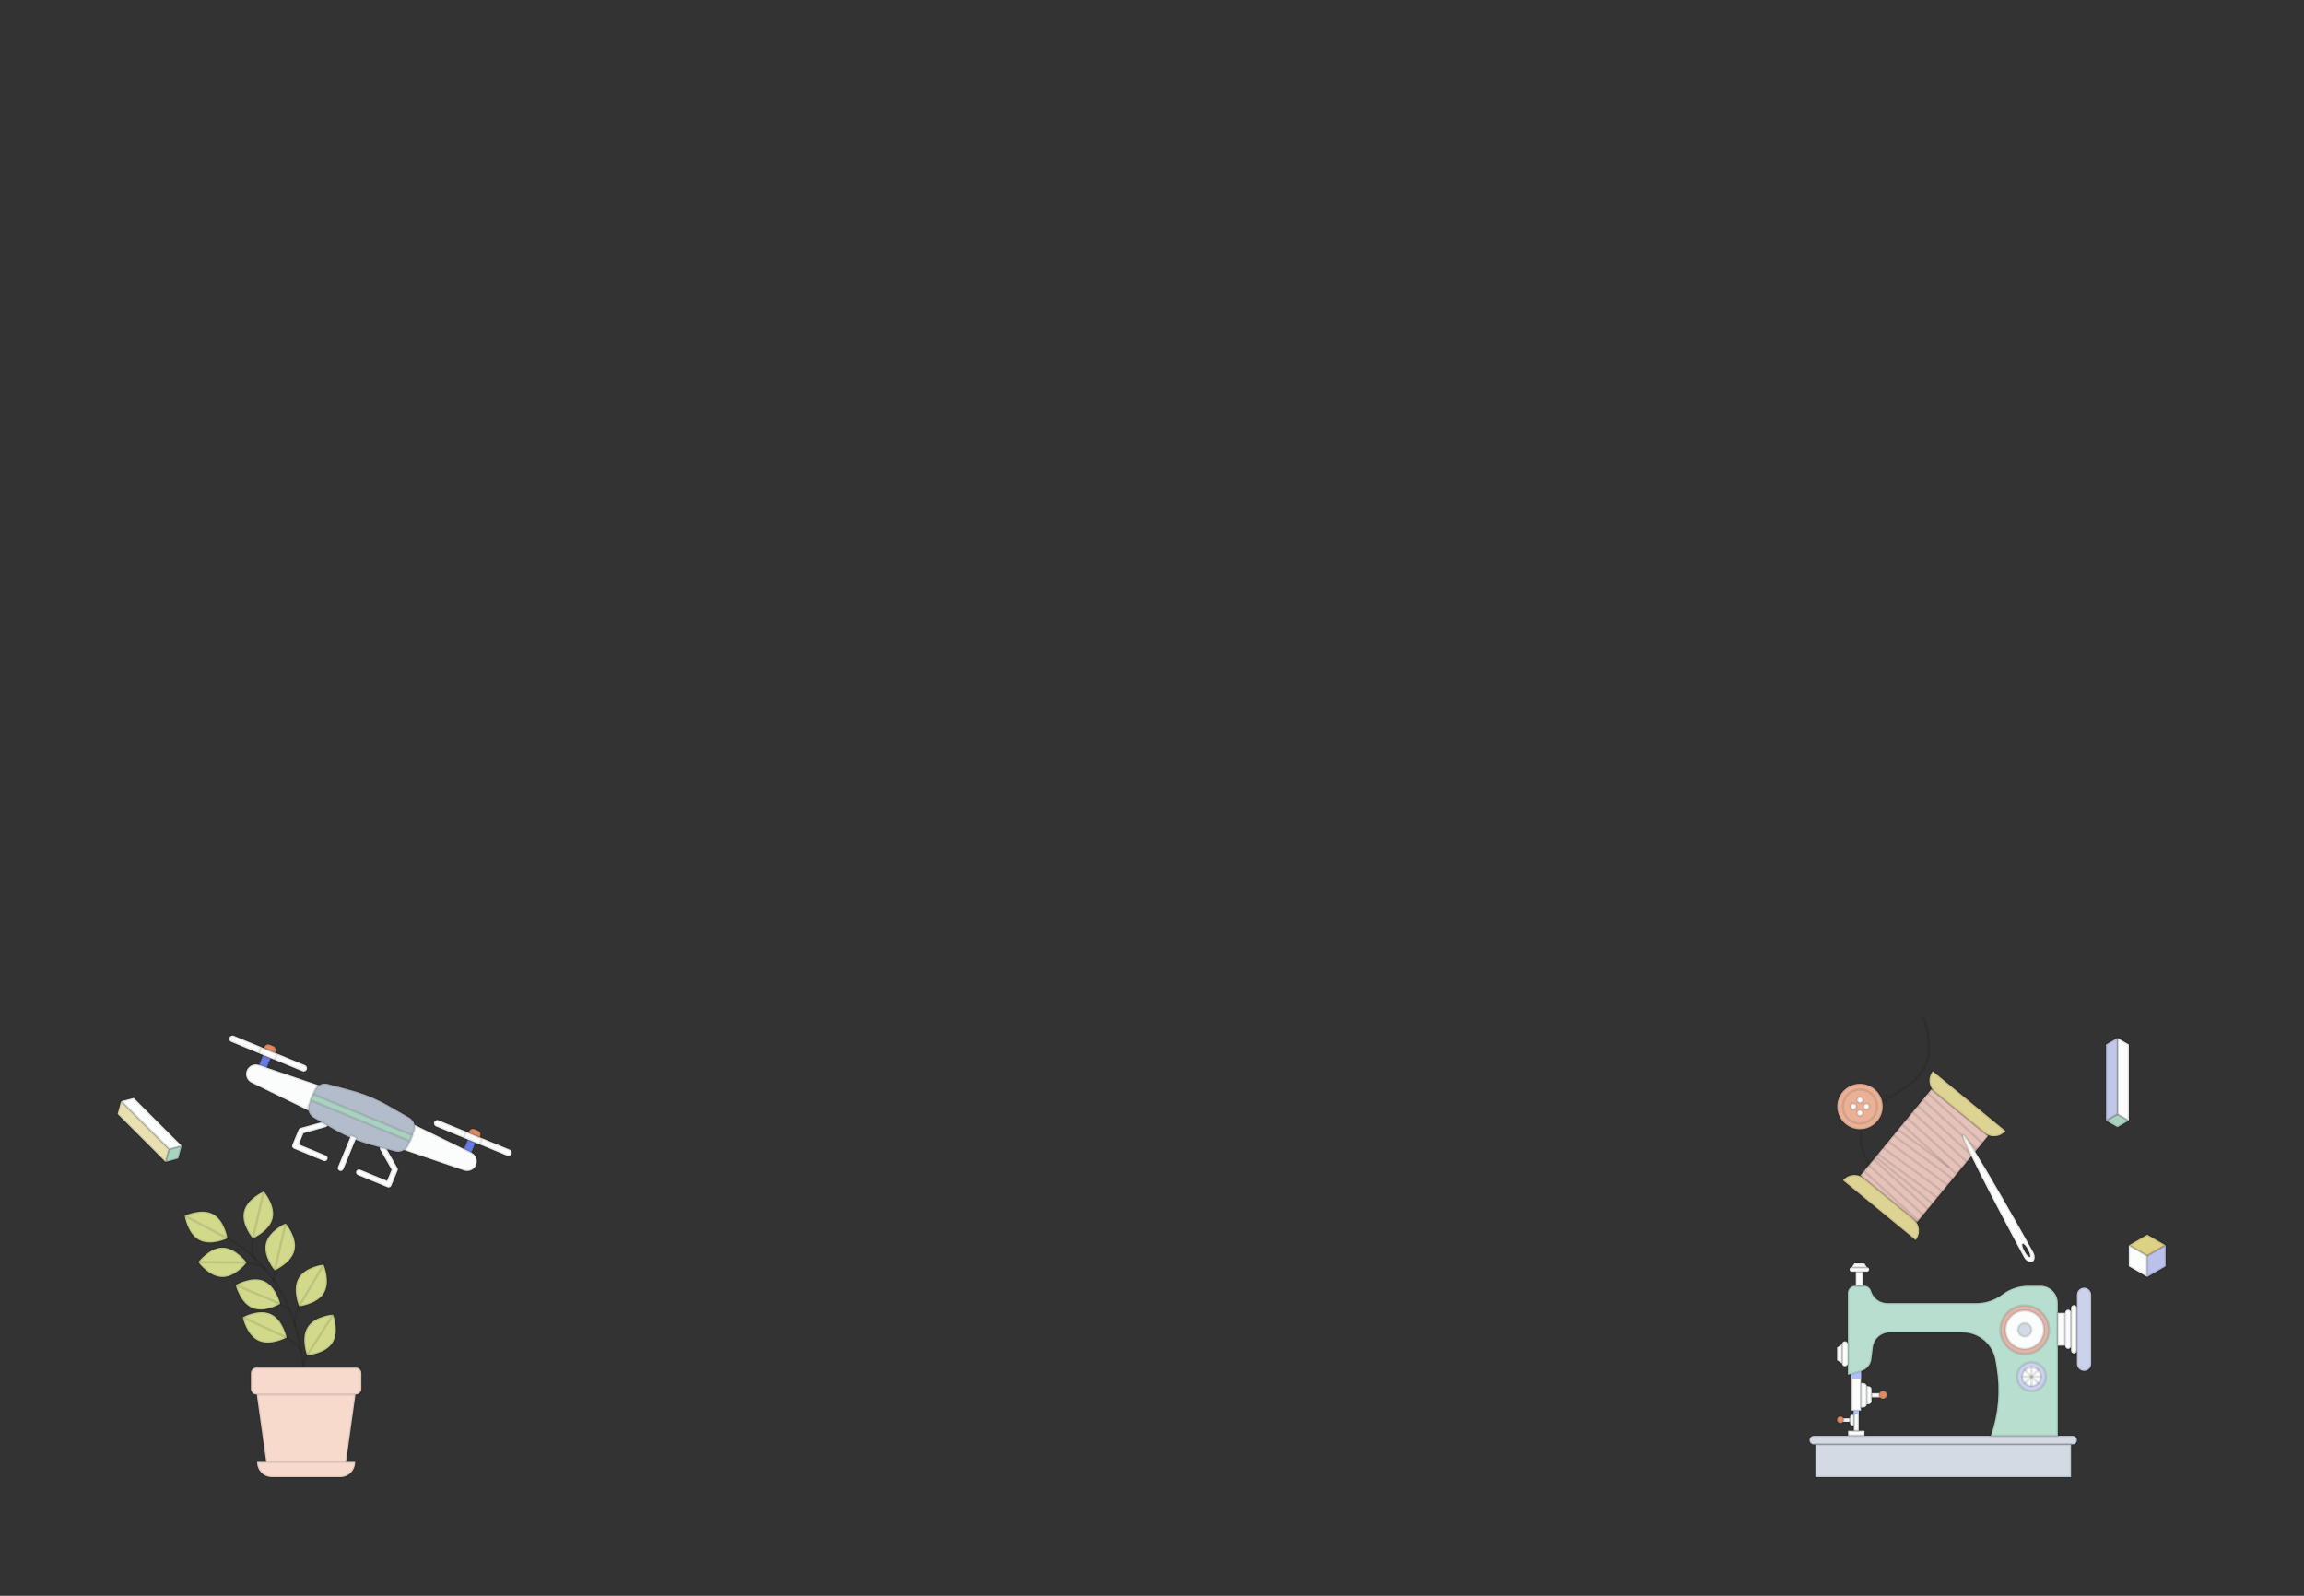 <svg width="1920" height="1330" viewBox="0 0 1920 1330" fill="none" xmlns="http://www.w3.org/2000/svg">
<rect x="0" y="0" width="1920" height="1330" fill="#333333" stroke="none"/>
<g clip-path="url(#clip0_1022_18982)">
<path d="M252.726 1173.41C252.726 1173.41 265.063 1073.25 188.605 1031.32" stroke="black" stroke-opacity="0.1" stroke-width="2" stroke-linecap="round" stroke-linejoin="round"/>
<path d="M165.971 1033.52C175.822 1038.75 189.571 1032.13 189.571 1032.13C189.571 1032.13 187.345 1017.03 177.494 1011.81C167.643 1006.59 153.895 1013.2 153.895 1013.2C153.895 1013.2 156.12 1028.3 165.971 1033.52Z" fill="#D2D98B" stroke="black" stroke-opacity="0.1" stroke-width="2" stroke-linecap="round" stroke-linejoin="round"/>
<path d="M153.895 1013.2L189.571 1032.13" stroke="black" stroke-opacity="0.1" stroke-width="2" stroke-linecap="round" stroke-linejoin="round"/>
<path d="M203.31 1009.76C200.78 1020.62 210.693 1032.22 210.693 1032.22C210.693 1032.22 224.719 1026.21 227.249 1015.35C229.779 1004.49 219.865 992.894 219.865 992.894C219.865 992.894 205.839 998.901 203.31 1009.76Z" fill="#D2D98B" stroke="black" stroke-opacity="0.1" stroke-width="2" stroke-linecap="round" stroke-linejoin="round"/>
<path d="M219.866 992.894L210.685 1032.22C210.685 1032.22 208.79 1044.7 212.339 1048.52" stroke="black" stroke-opacity="0.1" stroke-width="2" stroke-linecap="round" stroke-linejoin="round"/>
<path d="M248.838 1065.15C243.215 1074.78 249.258 1088.78 249.258 1088.78C249.258 1088.78 264.428 1087.18 270.06 1077.56C275.682 1067.93 269.639 1053.92 269.639 1053.92C269.639 1053.92 254.47 1055.52 248.838 1065.15Z" fill="#D2D98B" stroke="black" stroke-opacity="0.1" stroke-width="2" stroke-linecap="round" stroke-linejoin="round"/>
<path d="M269.639 1053.92L249.257 1088.78C249.257 1088.78 243.769 1100.15 246.021 1104.85" stroke="black" stroke-opacity="0.1" stroke-width="2" stroke-linecap="round" stroke-linejoin="round"/>
<path d="M221.528 1036.4C218.999 1047.26 228.912 1058.86 228.912 1058.86C228.912 1058.86 242.938 1052.85 245.468 1041.99C247.997 1031.13 238.084 1019.53 238.084 1019.53C238.084 1019.53 224.058 1025.54 221.528 1036.4Z" fill="#D2D98B" stroke="black" stroke-opacity="0.1" stroke-width="2" stroke-linecap="round" stroke-linejoin="round"/>
<path d="M238.083 1019.53L228.902 1058.86C228.902 1058.86 228.232 1063.25 228.438 1067.63" stroke="black" stroke-opacity="0.1" stroke-width="2" stroke-linecap="round" stroke-linejoin="round"/>
<path d="M256.393 1105.98C250.394 1115.38 255.883 1129.62 255.883 1129.62C255.883 1129.62 271.107 1128.62 277.114 1119.22C283.112 1109.83 277.623 1095.59 277.623 1095.59C277.623 1095.59 262.4 1096.59 256.393 1105.98Z" fill="#D2D98B" stroke="black" stroke-opacity="0.1" stroke-width="2" stroke-linecap="round" stroke-linejoin="round"/>
<path d="M277.623 1095.59L255.883 1129.62C255.883 1129.62 253.791 1133.54 252.521 1137.73" stroke="black" stroke-opacity="0.1" stroke-width="2" stroke-linecap="round" stroke-linejoin="round"/>
<path d="M219.751 1067.51C230.031 1071.84 233.589 1086.68 233.589 1086.68C233.589 1086.68 220.484 1094.5 210.213 1090.17C199.933 1085.84 196.375 1071 196.375 1071C196.375 1071 209.48 1063.18 219.751 1067.51Z" fill="#D2D98B" stroke="black" stroke-opacity="0.1" stroke-width="2" stroke-linecap="round" stroke-linejoin="round"/>
<path d="M196.365 1071L233.579 1086.67C233.579 1086.67 237.53 1088.7 240.954 1091.44" stroke="black" stroke-opacity="0.1" stroke-width="2" stroke-linecap="round" stroke-linejoin="round"/>
<path d="M185.494 1039.8C196.642 1039.9 205.572 1052.27 205.572 1052.27C205.572 1052.27 196.418 1064.48 185.271 1064.37C174.124 1064.27 165.193 1051.9 165.193 1051.9C165.193 1051.9 174.347 1039.69 185.494 1039.8Z" fill="#D2D98B" stroke="black" stroke-opacity="0.1" stroke-width="2" stroke-linecap="round" stroke-linejoin="round"/>
<path d="M165.193 1051.91L205.572 1052.28C205.572 1052.28 218.14 1053.39 221.028 1057.73" stroke="black" stroke-opacity="0.1" stroke-width="2" stroke-linecap="round" stroke-linejoin="round"/>
<path d="M225.722 1095.17C235.841 1099.84 238.889 1114.8 238.889 1114.8C238.889 1114.8 225.525 1122.16 215.406 1117.48C205.287 1112.8 202.238 1097.85 202.238 1097.85C202.238 1097.85 215.602 1090.48 225.722 1095.17Z" fill="#D2D98B" stroke="black" stroke-opacity="0.1" stroke-width="2" stroke-linecap="round" stroke-linejoin="round"/>
<path d="M202.229 1097.85L238.888 1114.8C238.888 1114.8 249.892 1120.97 250.733 1126.12" stroke="black" stroke-opacity="0.1" stroke-width="2" stroke-linecap="round" stroke-linejoin="round"/>
<path d="M223.075 1227.72H287.134L298.96 1142.97H211.258L223.075 1227.72Z" fill="#F7DACC" stroke="black" stroke-opacity="0.1" stroke-width="2" stroke-linecap="round" stroke-linejoin="round"/>
<path d="M213.716 1162.22H296.493C299.065 1162.22 301.15 1160.14 301.15 1157.56V1144.45C301.15 1141.88 299.065 1139.79 296.493 1139.79H213.716C211.144 1139.79 209.059 1141.88 209.059 1144.45V1157.56C209.059 1160.14 211.144 1162.22 213.716 1162.22Z" fill="#F7DACC" stroke="black" stroke-opacity="0.1" stroke-width="2" stroke-linecap="round" stroke-linejoin="round"/>
<path d="M283.647 1231.11H226.562C219.75 1231.11 214.226 1225.58 214.226 1218.77V1218.33H295.975V1218.77C295.975 1225.58 290.45 1231.11 283.638 1231.11H283.647Z" fill="#F7DACC" stroke="black" stroke-opacity="0.1" stroke-width="2" stroke-linecap="round" stroke-linejoin="round"/>
</g>
<g clip-path="url(#clip1_1022_18982)">
<path d="M269.64 967.59L244.92 957.38C243.65 956.86 243.05 955.4 243.57 954.13L248.78 941.51C249.07 940.8 249.68 940.27 250.42 940.06L270.14 934.61C271.46 934.24 272.83 935.02 273.2 936.34C273.57 937.66 272.79 939.03 271.47 939.4L252.92 944.53L249.12 953.73L271.54 962.99C272.81 963.51 273.41 964.97 272.89 966.24C272.37 967.51 270.91 968.11 269.64 967.59Z" fill="#FBFDFC" stroke="black" stroke-opacity="0.1" stroke-width="2" stroke-linecap="round" stroke-linejoin="round"/>
<path d="M298.17 979.37L322.89 989.58C324.16 990.1 325.61 989.5 326.14 988.23L331.35 975.61C331.64 974.9 331.59 974.1 331.21 973.43L321.08 955.66C320.4 954.47 318.88 954.05 317.69 954.73C316.5 955.41 316.08 956.93 316.76 958.12L326.29 974.84L322.49 984.04L300.07 974.78C298.8 974.26 297.35 974.86 296.82 976.13C296.3 977.4 296.9 978.85 298.17 979.38V979.37Z" fill="#FBFDFC" stroke="black" stroke-opacity="0.1" stroke-width="2" stroke-linecap="round" stroke-linejoin="round"/>
<path d="M194.877 863.216L218.455 872.954C219.268 873.29 219.653 874.217 219.318 875.03L218.39 877.276C218.054 878.09 217.127 878.475 216.313 878.139L192.735 868.401C191.299 867.819 190.615 866.173 191.207 864.741C191.798 863.308 193.444 862.625 194.877 863.216Z" fill="#FBFDFC" stroke="black" stroke-opacity="0.1" stroke-width="2" stroke-linecap="round" stroke-linejoin="round"/>
<path d="M252.037 892.89L228.459 883.152C227.646 882.816 227.26 881.889 227.596 881.076L228.524 878.83C228.86 878.016 229.787 877.631 230.6 877.967L254.179 887.705C255.612 888.296 256.295 889.942 255.703 891.374C255.112 892.807 253.466 893.491 252.034 892.899L252.037 892.89Z" fill="#FBFDFC" stroke="black" stroke-opacity="0.1" stroke-width="2" stroke-linecap="round" stroke-linejoin="round"/>
<path d="M225.579 881.974L219.201 879.34L213.342 893.528L219.719 896.161L225.579 881.974Z" fill="#697AE2" stroke="black" stroke-opacity="0.1" stroke-width="2" stroke-linecap="round" stroke-linejoin="round"/>
<path d="M229.707 877.587L219.364 873.316C218.552 872.981 217.623 873.367 217.288 874.179L216.356 876.434C216.021 877.245 216.407 878.175 217.219 878.51L227.562 882.782C228.373 883.117 229.303 882.731 229.638 881.919L230.57 879.664C230.905 878.852 230.518 877.923 229.707 877.587Z" fill="#FBFDFC" stroke="black" stroke-opacity="0.1" stroke-width="2" stroke-linecap="round" stroke-linejoin="round"/>
<path d="M224.81 870.683L227.712 871.882C229.45 872.6 230.275 874.585 229.557 876.322L229.129 877.358L219.933 873.56L220.36 872.524C221.078 870.787 223.063 869.962 224.801 870.68L224.81 870.683Z" fill="#E18B63" stroke="black" stroke-opacity="0.1" stroke-width="2" stroke-linecap="round" stroke-linejoin="round"/>
<path d="M422.653 963.322L399.074 953.585C398.261 953.249 397.876 952.322 398.212 951.508L399.139 949.262C399.475 948.449 400.402 948.064 401.216 948.4L424.794 958.137C426.227 958.729 426.91 960.374 426.319 961.807C425.727 963.24 424.082 963.923 422.649 963.332L422.653 963.322Z" fill="#FBFDFC" stroke="black" stroke-opacity="0.1" stroke-width="2" stroke-linecap="round" stroke-linejoin="round"/>
<path d="M365.47 933.663L389.049 943.4C389.862 943.736 390.247 944.664 389.911 945.477L388.984 947.723C388.648 948.536 387.721 948.922 386.907 948.586L363.329 938.848C361.896 938.256 361.213 936.611 361.804 935.178C362.396 933.746 364.042 933.062 365.474 933.654L365.47 933.663Z" fill="#FBFDFC" stroke="black" stroke-opacity="0.1" stroke-width="2" stroke-linecap="round" stroke-linejoin="round"/>
<path d="M383.955 963.949L390.332 966.583L396.191 952.395L389.814 949.761L383.955 963.949Z" fill="#697AE2" stroke="black" stroke-opacity="0.1" stroke-width="2" stroke-linecap="round" stroke-linejoin="round"/>
<path d="M387.836 948.95L398.179 953.221C398.99 953.556 399.92 953.17 400.255 952.359L401.187 950.103C401.522 949.292 401.136 948.362 400.324 948.027L389.981 943.755C389.17 943.42 388.24 943.806 387.905 944.618L386.973 946.873C386.638 947.685 387.025 948.615 387.836 948.95Z" fill="#FBFDFC" stroke="black" stroke-opacity="0.1" stroke-width="2" stroke-linecap="round" stroke-linejoin="round"/>
<path d="M399.746 947.781L390.55 943.983L390.977 942.948C391.695 941.21 393.68 940.386 395.417 941.103L398.32 942.302C400.057 943.019 400.882 945.005 400.164 946.742L399.737 947.777L399.746 947.781Z" fill="#E18B63" stroke="black" stroke-opacity="0.1" stroke-width="2" stroke-linecap="round" stroke-linejoin="round"/>
<path d="M270.839 932.371L209.559 902.401C205.739 900.531 204.019 896.011 205.649 892.081C207.269 888.151 211.679 886.151 215.699 887.521L280.269 909.511L270.829 932.371H270.839Z" fill="#FBFDFC" stroke="black" stroke-opacity="0.1" stroke-width="2" stroke-linecap="round" stroke-linejoin="round"/>
<path d="M322.168 953.56L386.738 975.55C390.768 976.92 395.168 974.93 396.788 970.99C398.408 967.06 396.698 962.54 392.878 960.67L331.598 930.7L322.158 953.56H322.168Z" fill="#FBFDFC" stroke="black" stroke-opacity="0.1" stroke-width="2" stroke-linecap="round" stroke-linejoin="round"/>
<path d="M329.37 959.68L310.49 954.63C299.25 951.62 288.46 947.16 278.37 941.37L261.42 931.63C257.43 929.34 255.76 924.44 257.51 920.18L262.23 908.75C263.99 904.49 268.63 902.2 273.07 903.39L291.95 908.44C303.19 911.45 313.98 915.91 324.07 921.7L341.02 931.44C345.01 933.73 346.68 938.63 344.93 942.89L340.21 954.32C338.45 958.58 333.81 960.87 329.37 959.68Z" fill="#B3BCCA" stroke="black" stroke-opacity="0.1" stroke-width="2" stroke-linecap="round" stroke-linejoin="round"/>
<path d="M343.586 946.159L260.891 912.007L258.856 916.933L341.551 951.085L343.586 946.159Z" fill="#AAD2C1" stroke="black" stroke-opacity="0.1" stroke-width="2" stroke-linecap="round" stroke-linejoin="round"/>
<path d="M281.589 972.57C281.069 973.84 281.669 975.29 282.939 975.82C284.209 976.35 285.659 975.74 286.189 974.47L296.999 948.3L292.409 946.4L281.599 972.57H281.589Z" fill="#FBFDFC" stroke="black" stroke-opacity="0.1" stroke-width="2" stroke-linecap="round" stroke-linejoin="round"/>
</g>
<g clip-path="url(#clip2_1022_18982)">
<path d="M1567.28 1161.08H1559.63V1164.64H1567.28V1161.08Z" fill="#FBFDFC" stroke="black" stroke-opacity="0.1" stroke-width="2" stroke-linecap="round" stroke-linejoin="round"/>
<path d="M1540.07 1192.47V1196.51H1553.74V1192.47H1540.07Z" fill="#FBFDFC" stroke="black" stroke-opacity="0.1" stroke-width="2" stroke-linecap="round" stroke-linejoin="round"/>
<path d="M1548.93 1175.65H1544.89V1192.47H1548.93V1175.65Z" fill="#FBFDFC" stroke="black" stroke-opacity="0.1" stroke-width="2" stroke-linecap="round" stroke-linejoin="round"/>
<path d="M1550.8 1138.27H1543.03V1175.65H1550.8V1138.27Z" fill="#FBFDFC" stroke="black" stroke-opacity="0.1" stroke-width="2" stroke-linecap="round" stroke-linejoin="round"/>
<path d="M1550.79 1152.62H1552.45C1554.35 1152.62 1555.89 1154.16 1555.89 1156.06V1169.66C1555.89 1171.56 1554.35 1173.1 1552.45 1173.1H1550.79V1152.61V1152.62Z" fill="#FBFDFC" stroke="black" stroke-opacity="0.1" stroke-width="2" stroke-linecap="round" stroke-linejoin="round"/>
<path d="M1555.89 1155.33H1557.11C1558.5 1155.33 1559.63 1156.46 1559.63 1157.86V1167.84C1559.63 1169.24 1558.5 1170.37 1557.11 1170.37H1555.89V1155.32V1155.33Z" fill="#FBFDFC" stroke="black" stroke-opacity="0.1" stroke-width="2" stroke-linecap="round" stroke-linejoin="round"/>
<g style="mix-blend-mode:darken">
<path d="M1548.93 1175.65H1544.89V1178.82H1548.93V1175.65Z" fill="#AEBEFA"/>
</g>
<g style="mix-blend-mode:darken">
<path d="M1550.8 1138.27H1543.03V1148.96H1550.8V1138.27Z" fill="#AEBEFA"/>
</g>
<path d="M1727.16 1196.6H1511.53C1509.53 1196.6 1507.91 1198.22 1507.91 1200.21C1507.91 1202.21 1509.53 1203.83 1511.53 1203.83H1727.16C1729.16 1203.83 1730.78 1202.21 1730.78 1200.21C1730.78 1198.22 1729.16 1196.6 1727.16 1196.6Z" fill="#D3DAE3" stroke="black" stroke-opacity="0.1" stroke-width="2" stroke-linecap="round" stroke-linejoin="round"/>
<path d="M1725.88 1203.83H1512.8V1231.09H1725.88V1203.83Z" fill="#D3DAE3" stroke="black" stroke-opacity="0.1" stroke-width="2" stroke-linecap="round" stroke-linejoin="round"/>
<path d="M1668.58 1078.8C1662.36 1083.51 1654.77 1086.06 1646.96 1086.06H1572.85C1566.57 1086.06 1561.03 1081.93 1559.24 1075.92C1558.48 1073.32 1556.08 1071.54 1553.38 1071.54H1546.01C1542.63 1071.54 1539.89 1074.28 1539.89 1077.66V1145.78L1550.97 1142.73C1555.56 1141.46 1558.94 1137.55 1559.52 1132.82L1560.72 1123.02C1561.59 1115.9 1567.63 1110.55 1574.81 1110.55H1635.33C1648.98 1110.55 1660.62 1120.43 1662.83 1133.89L1663.83 1139.95C1666.95 1158.94 1665.29 1178.41 1658.99 1196.6H1714.85V1086.05C1714.85 1078.04 1708.36 1071.55 1700.35 1071.55H1690.22C1682.42 1071.55 1674.82 1074.1 1668.6 1078.81L1668.58 1078.8Z" fill="#B7DECE" stroke="black" stroke-opacity="0.1" stroke-width="2" stroke-linecap="round" stroke-linejoin="round"/>
<path d="M1721.02 1094.18H1714.84V1121.57H1721.02V1094.18Z" fill="#FBFDFC" stroke="black" stroke-opacity="0.1" stroke-width="2" stroke-linecap="round" stroke-linejoin="round"/>
<path d="M1725.89 1093.94C1725.89 1092.59 1724.8 1091.5 1723.45 1091.5C1722.11 1091.5 1721.02 1092.59 1721.02 1093.94V1121.81C1721.02 1123.16 1722.11 1124.25 1723.45 1124.25C1724.8 1124.25 1725.89 1123.16 1725.89 1121.81V1093.94Z" fill="#FBFDFC" stroke="black" stroke-opacity="0.1" stroke-width="2" stroke-linecap="round" stroke-linejoin="round"/>
<path d="M1730.77 1090.13C1730.77 1088.79 1729.68 1087.7 1728.33 1087.7C1726.98 1087.7 1725.89 1088.79 1725.89 1090.13V1125.62C1725.89 1126.96 1726.98 1128.06 1728.33 1128.06C1729.68 1128.06 1730.77 1126.96 1730.77 1125.62V1090.13Z" fill="#FBFDFC" stroke="black" stroke-opacity="0.1" stroke-width="2" stroke-linecap="round" stroke-linejoin="round"/>
<path d="M1742.67 1079.12C1742.67 1075.83 1740 1073.17 1736.72 1073.17C1733.43 1073.17 1730.77 1075.83 1730.77 1079.12V1136.64C1730.77 1139.93 1733.43 1142.59 1736.72 1142.59C1740 1142.59 1742.67 1139.93 1742.67 1136.64V1079.12Z" fill="#CCD1EC" stroke="black" stroke-opacity="0.1" stroke-width="2" stroke-linecap="round" stroke-linejoin="round"/>
<path d="M1552.43 1059.97H1546.49V1071.55H1552.43V1059.97Z" fill="#FBFDFC" stroke="black" stroke-opacity="0.1" stroke-width="2" stroke-linecap="round" stroke-linejoin="round"/>
<path d="M1555.76 1059.96C1556.81 1059.96 1557.66 1059.11 1557.66 1058.06C1557.66 1057.01 1556.81 1056.16 1555.76 1056.16H1543.17C1542.12 1056.16 1541.27 1057.01 1541.27 1058.06C1541.27 1059.11 1542.12 1059.96 1543.17 1059.96H1555.76Z" fill="#FBFDFC" stroke="black" stroke-opacity="0.1" stroke-width="2" stroke-linecap="round" stroke-linejoin="round"/>
<path d="M1553.65 1052.91H1545.27L1543.17 1056.16H1555.76L1553.65 1052.91Z" fill="#FBFDFC" stroke="black" stroke-opacity="0.1" stroke-width="2" stroke-linecap="round" stroke-linejoin="round"/>
<path d="M1539.9 1120.3C1539.9 1118.96 1538.81 1117.88 1537.47 1117.88C1536.13 1117.88 1535.04 1118.96 1535.04 1120.3V1136.38C1535.04 1137.73 1536.13 1138.81 1537.47 1138.81C1538.81 1138.81 1539.9 1137.73 1539.9 1136.38V1120.3Z" fill="#FBFDFC" stroke="black" stroke-opacity="0.1" stroke-width="2" stroke-linecap="round" stroke-linejoin="round"/>
<path d="M1530.89 1122.99V1133.7L1535.04 1136.38V1120.3L1530.89 1122.99Z" fill="#FBFDFC" stroke="black" stroke-opacity="0.1" stroke-width="2" stroke-linecap="round" stroke-linejoin="round"/>
<path d="M1569.15 1165.83C1570.97 1165.83 1572.45 1164.36 1572.45 1162.54C1572.45 1160.72 1570.97 1159.24 1569.15 1159.24C1567.33 1159.24 1565.85 1160.72 1565.85 1162.54C1565.85 1164.36 1567.33 1165.83 1569.15 1165.83Z" fill="#E18B63" stroke="black" stroke-opacity="0.1" stroke-width="2" stroke-linecap="round" stroke-linejoin="round"/>
<path d="M1535.23 1185.05H1541.71V1182.04H1535.23V1185.05Z" fill="#FBFDFC" stroke="black" stroke-opacity="0.1" stroke-width="2" stroke-linecap="round" stroke-linejoin="round"/>
<path d="M1544.89 1188H1543.5C1542.51 1188 1541.71 1187.19 1541.71 1186.21V1180.9C1541.71 1179.91 1542.51 1179.11 1543.5 1179.11H1544.89V1188Z" fill="#FBFDFC" stroke="black" stroke-opacity="0.1" stroke-width="2" stroke-linecap="round" stroke-linejoin="round"/>
<path d="M1533.65 1186.08C1535.19 1186.08 1536.44 1184.83 1536.44 1183.28C1536.44 1181.74 1535.19 1180.49 1533.65 1180.49C1532.1 1180.49 1530.85 1181.74 1530.85 1183.28C1530.85 1184.83 1532.1 1186.08 1533.65 1186.08Z" fill="#E18B63" stroke="black" stroke-opacity="0.1" stroke-width="2" stroke-linecap="round" stroke-linejoin="round"/>
<path d="M1687.26 1128.6C1698.46 1128.6 1707.54 1119.52 1707.54 1108.31C1707.54 1097.11 1698.46 1088.03 1687.26 1088.03C1676.05 1088.03 1666.97 1097.11 1666.97 1108.31C1666.97 1119.52 1676.05 1128.6 1687.26 1128.6Z" fill="#E0B6AB" stroke="black" stroke-opacity="0.1" stroke-width="2" stroke-linecap="round" stroke-linejoin="round"/>
<path d="M1687.26 1124.28C1678.45 1124.28 1671.29 1117.12 1671.29 1108.31C1671.29 1099.51 1678.45 1092.35 1687.26 1092.35C1696.06 1092.35 1703.22 1099.51 1703.22 1108.31C1703.22 1117.12 1696.06 1124.28 1687.26 1124.28Z" fill="#FBFDFC" stroke="black" stroke-opacity="0.1" stroke-width="2" stroke-linecap="round" stroke-linejoin="round"/>
<path d="M1692.94 1159.39C1699.56 1159.39 1704.94 1154.01 1704.94 1147.39C1704.94 1140.76 1699.56 1135.39 1692.94 1135.39C1686.31 1135.39 1680.94 1140.76 1680.94 1147.39C1680.94 1154.01 1686.31 1159.39 1692.94 1159.39Z" fill="#CCD1EC" stroke="black" stroke-opacity="0.1" stroke-width="2" stroke-linecap="round" stroke-linejoin="round"/>
<path d="M1692.94 1155.09C1688.69 1155.09 1685.23 1151.64 1685.23 1147.39C1685.23 1143.13 1688.69 1139.68 1692.94 1139.68C1697.18 1139.68 1700.64 1143.14 1700.64 1147.39C1700.64 1151.63 1697.18 1155.09 1692.94 1155.09Z" fill="#FBFDFC" stroke="black" stroke-opacity="0.1" stroke-width="2" stroke-linecap="round" stroke-linejoin="round"/>
<path d="M1687.26 1113.96C1684.14 1113.96 1681.61 1111.43 1681.61 1108.31C1681.61 1105.2 1684.14 1102.67 1687.26 1102.67C1690.37 1102.67 1692.9 1105.2 1692.9 1108.31C1692.9 1111.43 1690.37 1113.96 1687.26 1113.96Z" fill="#D3DAE3" stroke="black" stroke-opacity="0.1" stroke-width="2" stroke-linecap="round" stroke-linejoin="round"/>
<path d="M1692.94 1139.69V1155.09" stroke="black" stroke-opacity="0.1" stroke-width="2" stroke-linecap="round" stroke-linejoin="round"/>
<path d="M1687.49 1141.95L1698.39 1152.84" stroke="black" stroke-opacity="0.1" stroke-width="2" stroke-linecap="round" stroke-linejoin="round"/>
<path d="M1685.23 1147.39H1700.64" stroke="black" stroke-opacity="0.1" stroke-width="2" stroke-linecap="round" stroke-linejoin="round"/>
<path d="M1687.49 1152.84L1698.39 1141.95" stroke="black" stroke-opacity="0.1" stroke-width="2" stroke-linecap="round" stroke-linejoin="round"/>
</g>
<g clip-path="url(#clip3_1022_18982)">
<path d="M1557.09 969.52C1557.09 969.52 1543.93 949.77 1555.5 932C1574.16 903.35 1621.94 908.83 1603.03 848" stroke="black" stroke-opacity="0.1" stroke-width="2" stroke-linecap="round" stroke-linejoin="round"/>
<path d="M1549.98 941.18C1560.46 941.18 1568.96 932.682 1568.96 922.2C1568.96 911.717 1560.46 903.22 1549.98 903.22C1539.5 903.22 1531 911.717 1531 922.2C1531 932.682 1539.5 941.18 1549.98 941.18Z" fill="#EAB197" stroke="black" stroke-opacity="0.1" stroke-width="2" stroke-linecap="round" stroke-linejoin="round"/>
<path d="M1549.98 936.4C1557.82 936.4 1564.18 930.042 1564.18 922.2C1564.18 914.358 1557.82 908 1549.98 908C1542.14 908 1535.78 914.358 1535.78 922.2C1535.78 930.042 1542.14 936.4 1549.98 936.4Z" fill="#EAB197" stroke="black" stroke-opacity="0.1" stroke-width="2" stroke-linecap="round" stroke-linejoin="round"/>
<path d="M1555.37 924.499C1556.64 924.499 1557.67 923.47 1557.67 922.199C1557.67 920.929 1556.64 919.899 1555.37 919.899C1554.1 919.899 1553.07 920.929 1553.07 922.199C1553.07 923.47 1554.1 924.499 1555.37 924.499Z" fill="#FBFDFC" stroke="black" stroke-opacity="0.1" stroke-width="2" stroke-linecap="round" stroke-linejoin="round"/>
<path d="M1549.98 919.1C1551.25 919.1 1552.28 918.07 1552.28 916.8C1552.28 915.53 1551.25 914.5 1549.98 914.5C1548.71 914.5 1547.68 915.53 1547.68 916.8C1547.68 918.07 1548.71 919.1 1549.98 919.1Z" fill="#FBFDFC" stroke="black" stroke-opacity="0.1" stroke-width="2" stroke-linecap="round" stroke-linejoin="round"/>
<path d="M1544.59 924.499C1545.86 924.499 1546.89 923.47 1546.89 922.199C1546.89 920.929 1545.86 919.899 1544.59 919.899C1543.32 919.899 1542.29 920.929 1542.29 922.199C1542.29 923.47 1543.32 924.499 1544.59 924.499Z" fill="#FBFDFC" stroke="black" stroke-opacity="0.1" stroke-width="2" stroke-linecap="round" stroke-linejoin="round"/>
<path d="M1549.98 929.89C1551.25 929.89 1552.28 928.86 1552.28 927.59C1552.28 926.32 1551.25 925.29 1549.98 925.29C1548.71 925.29 1547.68 926.32 1547.68 927.59C1547.68 928.86 1548.71 929.89 1549.98 929.89Z" fill="#FBFDFC" stroke="black" stroke-opacity="0.1" stroke-width="2" stroke-linecap="round" stroke-linejoin="round"/>
<path d="M1656.79 946.638L1609.51 907.738L1550.3 979.698L1597.57 1018.6L1656.79 946.638Z" fill="#E6C3BA" stroke="black" stroke-opacity="0.1" stroke-width="2" stroke-linecap="round" stroke-linejoin="round"/>
<path d="M1610.7 892.737L1671.26 942.578C1666.94 947.829 1659.17 948.591 1653.91 944.264L1612.37 910.086C1607.12 905.765 1606.36 897.989 1610.69 892.73L1610.7 892.737Z" fill="#DDD393" stroke="black" stroke-opacity="0.1" stroke-width="2" stroke-linecap="round" stroke-linejoin="round"/>
<path d="M1596.38 1033.58L1535.81 983.738C1540.13 978.487 1547.91 977.724 1553.17 982.052L1594.69 1016.22C1599.95 1020.54 1600.71 1028.32 1596.38 1033.58Z" fill="#DDD393" stroke="black" stroke-opacity="0.1" stroke-width="2" stroke-linecap="round" stroke-linejoin="round"/>
<path d="M1606.62 911.25L1651.79 952.7" stroke="black" stroke-opacity="0.1" stroke-width="2" stroke-linecap="round" stroke-linejoin="round"/>
<path d="M1602.36 916.43L1647.52 957.88" stroke="black" stroke-opacity="0.1" stroke-width="2" stroke-linecap="round" stroke-linejoin="round"/>
<path d="M1598.09 921.62L1643.26 963.07" stroke="black" stroke-opacity="0.1" stroke-width="2" stroke-linecap="round" stroke-linejoin="round"/>
<path d="M1593.83 926.8L1638.99 968.25" stroke="black" stroke-opacity="0.1" stroke-width="2" stroke-linecap="round" stroke-linejoin="round"/>
<path d="M1589.56 931.979L1634.73 973.439" stroke="black" stroke-opacity="0.1" stroke-width="2" stroke-linecap="round" stroke-linejoin="round"/>
<path d="M1561.38 966.22L1606.55 1007.68" stroke="black" stroke-opacity="0.1" stroke-width="2" stroke-linecap="round" stroke-linejoin="round"/>
<path d="M1557.37 971.1L1602.53 1012.56" stroke="black" stroke-opacity="0.1" stroke-width="2" stroke-linecap="round" stroke-linejoin="round"/>
<path d="M1553.35 975.979L1598.52 1017.43" stroke="black" stroke-opacity="0.1" stroke-width="2" stroke-linecap="round" stroke-linejoin="round"/>
<path d="M1585.29 937.17L1630.46 978.62" stroke="black" stroke-opacity="0.1" stroke-width="2" stroke-linecap="round" stroke-linejoin="round"/>
<path d="M1623.51 972.3L1581.71 941.53" stroke="black" stroke-opacity="0.1" stroke-width="2" stroke-linecap="round" stroke-linejoin="round"/>
<path d="M1627.29 982.47L1577.92 946.12" stroke="black" stroke-opacity="0.1" stroke-width="2" stroke-linecap="round" stroke-linejoin="round"/>
<path d="M1622.99 987.699L1573.61 951.359" stroke="black" stroke-opacity="0.1" stroke-width="2" stroke-linecap="round" stroke-linejoin="round"/>
<path d="M1618.68 992.94L1569.31 956.6" stroke="black" stroke-opacity="0.1" stroke-width="2" stroke-linecap="round" stroke-linejoin="round"/>
<path d="M1614.37 998.17L1565 961.83" stroke="black" stroke-opacity="0.1" stroke-width="2" stroke-linecap="round" stroke-linejoin="round"/>
<path d="M1563.06 964.18L1610.33 1003.08" stroke="black" stroke-opacity="0.1" stroke-width="2" stroke-linecap="round" stroke-linejoin="round"/>
<path d="M1694.41 1043.58C1692.62 1040.31 1639.17 944.35 1635.91 946.14C1632.64 947.93 1684.8 1044.6 1686.59 1047.86C1688.38 1051.13 1691.58 1052.81 1693.74 1051.63C1695.9 1050.45 1696.2 1046.84 1694.41 1043.58ZM1689.9 1041.37C1691.54 1044.35 1692.25 1047.11 1691.49 1047.52C1690.73 1047.93 1688.79 1045.85 1687.16 1042.87C1685.53 1039.89 1684.81 1037.13 1685.57 1036.72C1686.33 1036.31 1688.27 1038.39 1689.9 1041.37Z" fill="#FBFDFC" stroke="black" stroke-opacity="0.1" stroke-width="2" stroke-linecap="round" stroke-linejoin="round"/>
</g>
<g clip-path="url(#clip4_1022_18982)">
<path d="M1764.53 928.47L1774.06 933.97L1764.53 939.48L1755 933.97L1764.53 928.47Z" fill="#AAD2C1" stroke="black" stroke-opacity="0.1" stroke-width="2" stroke-linecap="round" stroke-linejoin="round"/>
<path d="M1764.53 865L1774.06 870.5V933.97L1764.53 928.47V865Z" fill="#FBFDFC" stroke="black" stroke-opacity="0.1" stroke-width="2" stroke-linecap="round" stroke-linejoin="round"/>
<path d="M1755 870.5L1764.53 865V928.47L1755 933.97V870.5Z" fill="#C1C7E9" stroke="black" stroke-opacity="0.1" stroke-width="2" stroke-linecap="round" stroke-linejoin="round"/>
</g>
<g clip-path="url(#clip5_1022_18982)">
<path d="M1789.35 1046.72L1774 1037.86L1789.35 1029L1804.7 1037.86L1789.35 1046.72Z" fill="#DDD185" stroke="black" stroke-opacity="0.1" stroke-width="2" stroke-linecap="round" stroke-linejoin="round"/>
<path d="M1789.35 1064.27L1774 1055.4V1037.86L1789.35 1046.72V1064.27Z" fill="#FBFDFC" stroke="black" stroke-opacity="0.1" stroke-width="2" stroke-linecap="round" stroke-linejoin="round"/>
<path d="M1804.7 1055.4L1789.35 1064.27V1046.72L1804.7 1037.86V1055.4Z" fill="#BAC1EB" stroke="black" stroke-opacity="0.1" stroke-width="2" stroke-linecap="round" stroke-linejoin="round"/>
</g>
<g clip-path="url(#clip6_1022_18982)">
<path d="M140.77 957.77L151.4 954.92L148.55 965.55L137.92 968.4L140.77 957.77Z" fill="#AAD2C1" stroke="black" stroke-opacity="0.1" stroke-width="2" stroke-linecap="round" stroke-linejoin="round"/>
<path d="M100.85 917.85L111.47 915L151.4 954.92L140.77 957.77L100.85 917.85Z" fill="#FBFDFC" stroke="black" stroke-opacity="0.1" stroke-width="2" stroke-linecap="round" stroke-linejoin="round"/>
<path d="M98 928.47L100.85 917.85L140.77 957.77L137.92 968.4L98 928.47Z" fill="#E8E0B0" stroke="black" stroke-opacity="0.1" stroke-width="2" stroke-linecap="round" stroke-linejoin="round"/>
</g>
<defs>
<clipPath id="clip0_1022_18982">
<rect width="149.044" height="240" fill="white" transform="translate(153 992)"/>
</clipPath>
<clipPath id="clip1_1022_18982">
<rect width="237.52" height="128.77" fill="white" transform="translate(190 862)"/>
</clipPath>
<clipPath id="clip2_1022_18982">
<rect width="236.579" height="180" fill="white" transform="translate(1507 1052)"/>
</clipPath>
<clipPath id="clip3_1022_18982">
<rect width="166.58" height="206.01" fill="white" transform="translate(1530 847)"/>
</clipPath>
<clipPath id="clip4_1022_18982">
<rect width="21.06" height="76.48" fill="white" transform="translate(1754 864)"/>
</clipPath>
<clipPath id="clip5_1022_18982">
<rect width="32.7" height="37.27" fill="white" transform="translate(1773 1028)"/>
</clipPath>
<clipPath id="clip6_1022_18982">
<rect width="55.4" height="55.4" fill="white" transform="translate(97 914)"/>
</clipPath>
</defs>
</svg>
